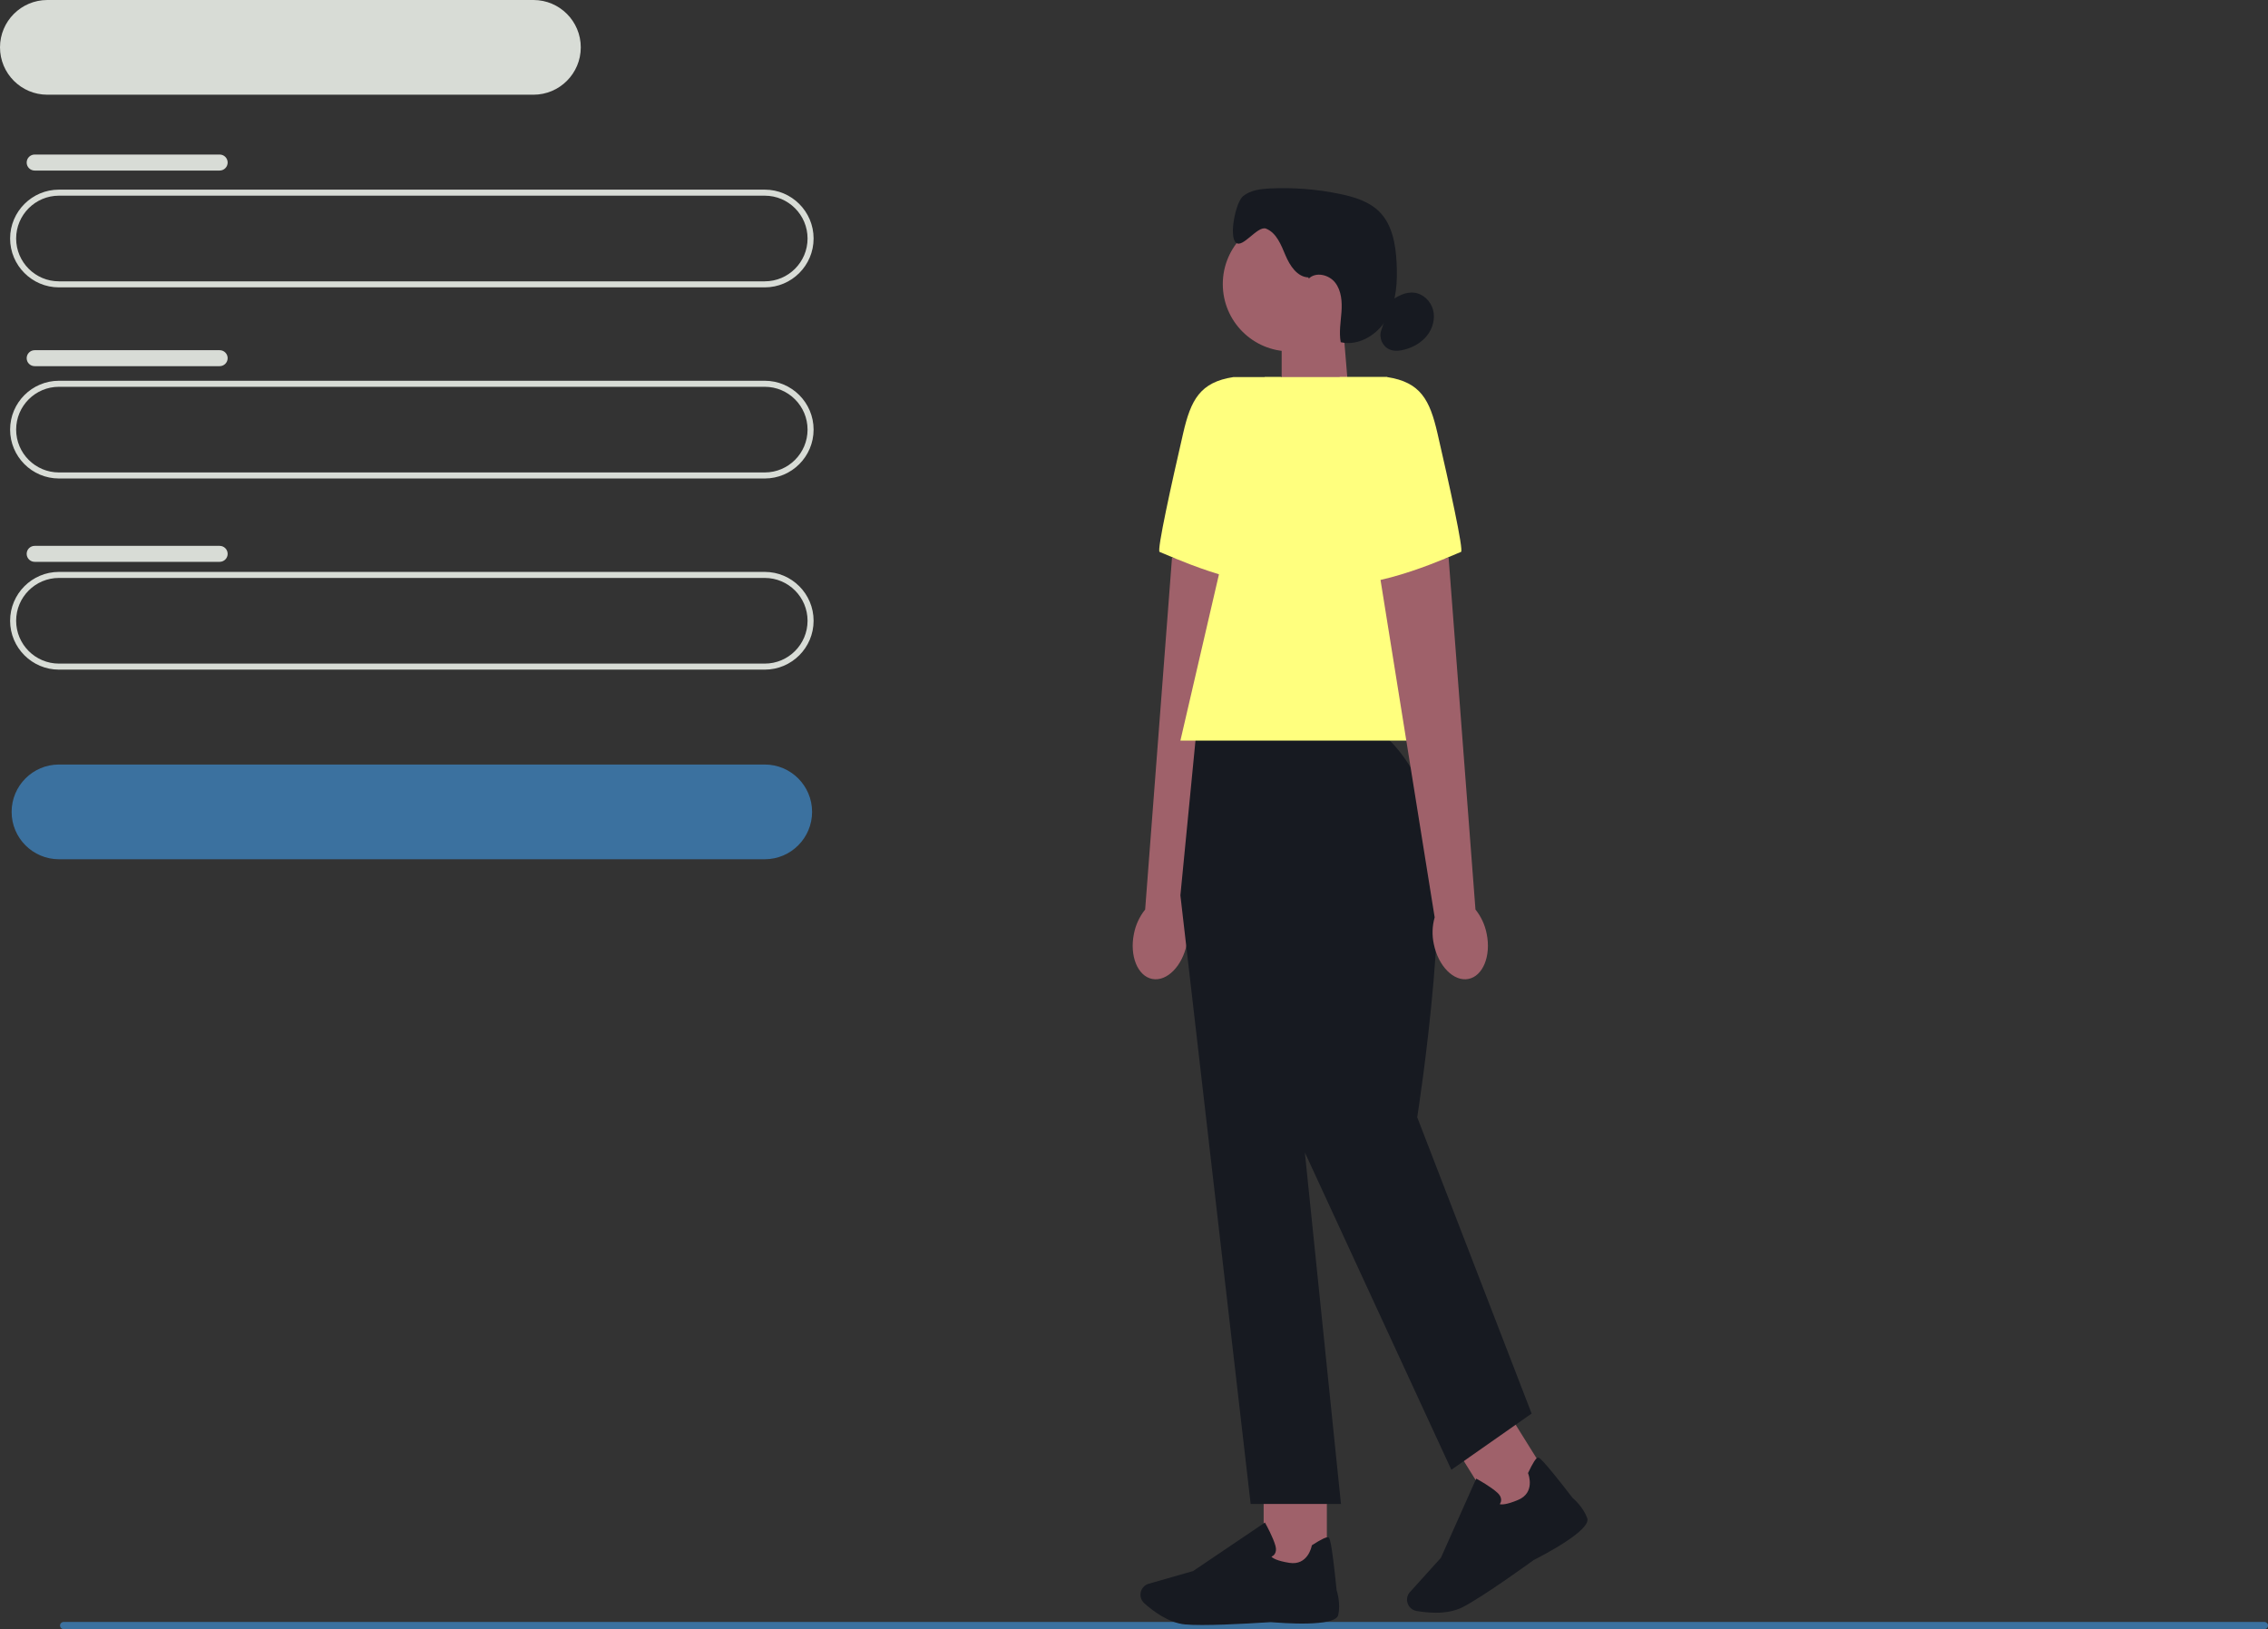 <svg width="650" height="467" viewBox="0 0 650 467" fill="none" xmlns="http://www.w3.org/2000/svg">
<rect x="0" y="0" width="650" height="467" fill="#333333" stroke="none"/>
<g clipPath="url(#clip0_245_3425)">
    <path
    d="M17.211 465.97C17.211 466.541 17.669 467 18.24 467H648.971C649.542 467 650 466.541 650 465.97C650 465.398 649.542 464.939 648.971 464.939H18.24C17.669 464.939 17.211 465.398 17.211 465.97Z"
    fill="#3B719F"
    />
    <path
    d="M219.18 82.376H16.891C9.176 82.376 2.897 76.09 2.897 68.368C2.897 60.645 9.176 54.36 16.891 54.36H219.18C226.895 54.36 233.174 60.645 233.174 68.368C233.174 76.09 226.895 82.376 219.18 82.376ZM16.891 56.092C10.127 56.092 4.627 61.598 4.627 68.368C4.627 75.138 10.127 80.644 16.891 80.644H219.18C225.944 80.644 231.444 75.138 231.444 68.368C231.444 61.598 225.944 56.092 219.18 56.092H16.891Z"
    fill="#D8DCD6"
    />
    <path
    d="M219.181 246.304H16.891C9.41 246.304 3.33 240.218 3.33 232.729C3.33 225.241 9.41 219.155 16.891 219.155H219.181C226.662 219.155 232.741 225.241 232.741 232.729C232.741 240.218 226.662 246.304 219.181 246.304Z"
    fill="#3B719F"
    />
    <path
    d="M152.889 27.15H13.561C6.08 27.15 0 21.064 0 13.575C0 6.086 6.08 0 13.561 0H152.889C160.37 0 166.45 6.086 166.45 13.575C166.45 21.064 160.37 27.15 152.889 27.15Z"
    fill="#D8DCD6"
    />
    <path
    d="M219.18 137.16H16.891C9.176 137.16 2.897 130.875 2.897 123.152C2.897 115.43 9.176 109.145 16.891 109.145H219.18C226.895 109.145 233.174 115.43 233.174 123.152C233.174 130.875 226.895 137.16 219.18 137.16ZM16.891 110.876C10.127 110.876 4.627 116.382 4.627 123.152C4.627 129.922 10.127 135.429 16.891 135.429H219.18C225.944 135.429 231.444 129.922 231.444 123.152C231.444 116.382 225.944 110.876 219.18 110.876H16.891Z"
    fill="#D8DCD6"
    />
    <path
    d="M219.18 191.953H16.891C9.176 191.953 2.897 185.668 2.897 177.945C2.897 170.223 9.176 163.938 16.891 163.938H219.18C226.895 163.938 233.174 170.223 233.174 177.945C233.174 185.668 226.895 191.953 219.18 191.953ZM16.891 165.669C10.127 165.669 4.627 171.175 4.627 177.945C4.627 184.715 10.127 190.222 16.891 190.222H219.18C225.944 190.222 231.444 184.715 231.444 177.945C231.444 171.175 225.944 165.669 219.18 165.669H16.891Z"
    fill="#D8DCD6"
    />
    <path
    d="M9.937 44.3H62.953C64.216 44.3 65.245 45.322 65.245 46.594C65.245 47.858 64.216 48.889 62.953 48.889H9.937C8.675 48.889 7.645 47.867 7.645 46.594C7.645 45.33 8.675 44.3 9.937 44.3Z"
    fill="#D8DCD6"
    />
    <path
    d="M9.937 100.383H62.953C64.216 100.383 65.245 101.405 65.245 102.669C65.245 103.933 64.216 104.963 62.953 104.963H9.937C8.675 104.963 7.645 103.941 7.645 102.677C7.645 101.413 8.675 100.383 9.937 100.383Z"
    fill="#D8DCD6"
    />
    <path
    d="M9.937 156.475H62.953C64.216 156.475 65.245 157.496 65.245 158.769C65.245 160.033 64.216 161.054 62.953 161.054H9.937C8.675 161.054 7.645 160.033 7.645 158.76C7.645 157.496 8.675 156.475 9.937 156.475Z"
    fill="#D8DCD6"
    />
    <path d="M386.66 114.504L367.322 120.875V93.007H384.87L386.66 114.504Z" fill="#9F616A" />
    <path
    d="M369.717 100.721C380.359 100.721 388.986 92.085 388.986 81.432C388.986 70.779 380.359 62.143 369.717 62.143C359.075 62.143 350.448 70.779 350.448 81.432C350.448 92.085 359.075 100.721 369.717 100.721Z"
    fill="#9F616A"
    />
    <path
    d="M375.01 79.519C371.784 79.424 369.666 76.16 368.411 73.181C367.157 70.203 365.869 66.784 362.876 65.554C360.429 64.55 356.113 71.346 354.185 69.537C352.169 67.649 354.133 57.962 356.269 56.221C358.405 54.481 361.328 54.144 364.079 54.014C370.79 53.702 377.544 54.248 384.126 55.624C388.199 56.473 392.385 57.754 395.326 60.697C399.045 64.437 399.996 70.073 400.264 75.346C400.541 80.739 400.23 86.384 397.609 91.102C394.988 95.821 389.505 99.301 384.247 98.098C383.719 95.241 384.256 92.306 384.463 89.397C384.662 86.497 384.455 83.363 382.682 81.051C380.917 78.74 377.129 77.822 375.071 79.874"
    fill="#171A21"
    />
    <path
    d="M398.716 86.202C400.645 84.791 402.954 83.605 405.323 83.9C407.883 84.211 410.054 86.323 410.712 88.826C411.369 91.328 410.634 94.081 409.042 96.124C407.46 98.167 405.099 99.517 402.608 100.193C401.164 100.582 399.581 100.747 398.206 100.158C396.182 99.284 395.084 96.695 395.879 94.635"
    fill="#171A21"
    />
    <path
    d="M324.978 267.688C323.69 274.026 326.051 279.817 330.237 280.623C334.423 281.428 338.859 276.935 340.139 270.597C340.684 268.069 340.598 265.455 339.888 262.961L355.828 163.617L335.893 159.86L328.196 260.719C326.561 262.762 325.463 265.152 324.978 267.697V267.688Z"
    fill="#9F616A"
    />
    <path
    d="M367.114 108.088H353.51C343.893 109.551 341.281 114.685 339.093 124.174C335.754 138.649 331.491 157.921 332.338 158.206C333.696 158.657 356.857 169.565 368.662 167.072L367.114 108.088Z"
    fill="#FFFF7E"
    />
    <path d="M380.269 424.527H362.159V450.248H380.269V424.527Z" fill="#9F616A" />
    <path
    d="M344.524 465.814C342.621 465.814 340.926 465.771 339.646 465.65C334.838 465.208 330.245 461.65 327.936 459.572C326.898 458.637 326.57 457.148 327.106 455.867C327.495 454.949 328.265 454.256 329.225 453.988L341.938 450.352L362.522 436.448L362.755 436.864C362.842 437.019 364.865 440.664 365.54 443.123C365.8 444.058 365.73 444.837 365.341 445.443C365.073 445.859 364.693 446.101 364.39 446.24C364.762 446.629 365.929 447.426 369.527 447.997C374.777 448.828 375.884 443.383 375.927 443.158L375.962 442.976L376.117 442.872C378.617 441.262 380.156 440.526 380.684 440.681C381.012 440.777 381.566 440.95 383.062 455.78C383.209 456.248 384.256 459.659 383.546 462.922C382.777 466.472 367.278 465.251 364.174 464.974C364.087 464.983 352.481 465.814 344.533 465.814H344.524Z"
    fill="#171A21"
    />
    <path
    d="M431.837 404.318L416.47 413.912L430.067 435.736L445.434 426.143L431.837 404.318Z"
    fill="#9F616A"
    />
    <path
    d="M411.429 462.29C409.302 462.29 407.347 462.031 405.955 461.788C404.588 461.546 403.516 460.455 403.291 459.087C403.135 458.1 403.421 457.105 404.095 456.369L412.96 446.551L423.079 423.851L423.494 424.076C423.65 424.163 427.291 426.18 429.168 427.912C429.885 428.57 430.24 429.271 430.223 429.989C430.214 430.492 430.024 430.89 429.834 431.176C430.352 431.314 431.762 431.366 435.118 429.946C440.013 427.877 438.076 422.665 437.989 422.449L437.92 422.276L437.998 422.111C439.269 419.419 440.177 417.982 440.713 417.834C441.051 417.739 441.604 417.592 450.711 429.392C451.083 429.704 453.773 432.05 454.897 435.193C456.117 438.612 442.322 445.789 439.546 447.192C439.459 447.261 425.025 457.763 419.092 460.749C416.74 461.935 413.955 462.299 411.421 462.299L411.429 462.29Z"
    fill="#171A21"
    />
    <path
    d="M393.605 209.432H342.898L338.297 256.65L358.431 431.115H384.316L373.964 330.351L415.953 421.323L438.958 405.203L406.171 320.274C406.171 320.274 417.881 246.287 408.679 227.855C399.477 209.432 393.605 209.432 393.605 209.432Z"
    fill="#171A21"
    />
    <path d="M418.833 212.307H338.297L362.461 108.088H397.548L418.833 212.307Z" fill="#FFFF7E" />
    <path
    d="M426.08 267.688C427.369 274.026 425.008 279.817 420.822 280.623C416.636 281.428 412.199 276.935 410.919 270.597C410.374 268.069 410.461 265.455 411.17 262.961L395.231 163.617L415.166 159.86L422.863 260.719C424.497 262.762 425.596 265.152 426.08 267.697V267.688Z"
    fill="#9F616A"
    />
    <path
    d="M383.944 108.088H397.548C407.166 109.551 409.777 114.685 411.966 124.174C415.304 138.649 419.568 157.921 418.72 158.206C417.362 158.657 394.201 169.565 382.396 167.072L383.944 108.088Z"
    fill="#FFFF7E"
    />
</g>
<defs>
    <clipPath id="clip0_245_3425">
    <rect width="650" height="467" fill="white" />
    </clipPath>
</defs>
</svg>